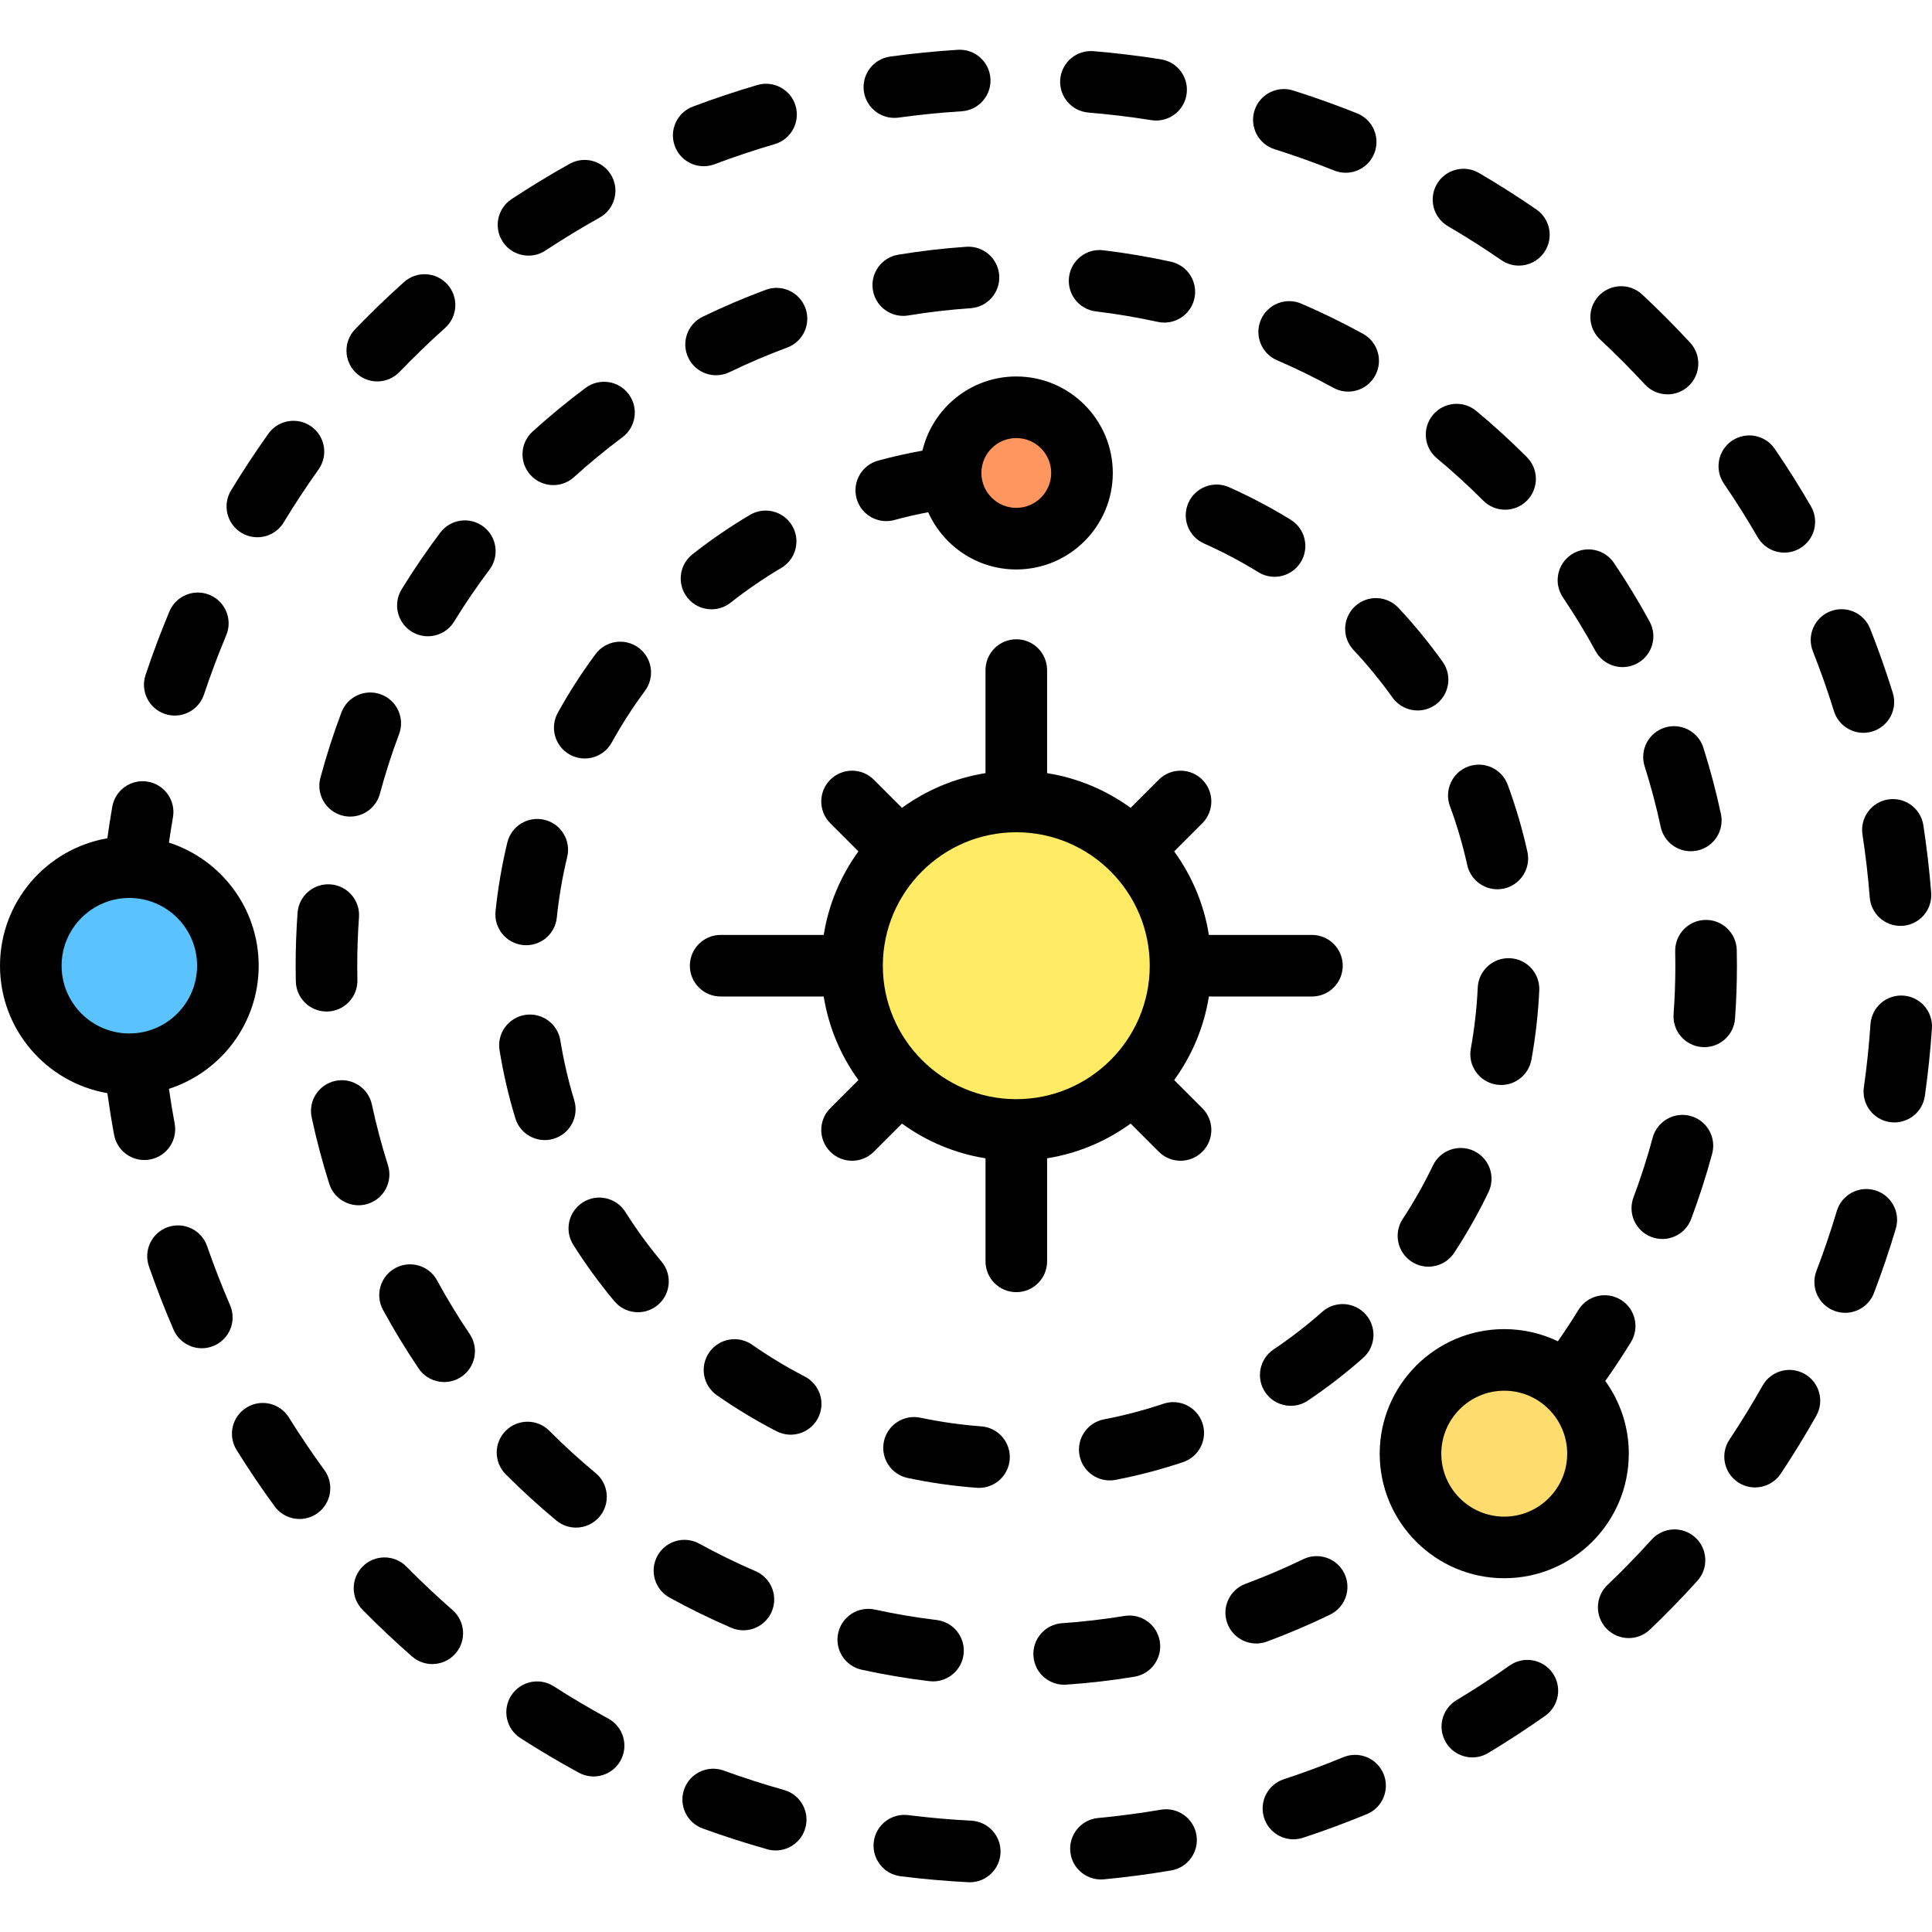 <?xml version="1.0" encoding="iso-8859-1"?>
<!-- Generator: Adobe Illustrator 19.0.0, SVG Export Plug-In . SVG Version: 6.00 Build 0)  -->
<svg version="1.1" id="Layer_1" xmlns="http://www.w3.org/2000/svg" xmlns:xlink="http://www.w3.org/1999/xlink" x="0px" y="0px"
	 viewBox="0 0 512 512" style="enable-background:new 0 0 512 512;" xml:space="preserve">
<circle style="fill:#FFEB64;" cx="269.328" cy="255.922" r="43.528"/>
<circle style="fill:#FF965F;" cx="269.328" cy="125.338" r="17.411"/>
<circle style="fill:#FFDC6E;" cx="399.912" cy="386.505" r="26.117"/>
<circle style="fill:#5AC3FF;" cx="34.278" cy="255.922" r="26.117"/>
<path d="M425.418,365.969c2.374-3.363,4.655-6.802,6.795-10.29c2.357-3.842,1.155-8.868-2.688-11.225
	c-3.842-2.358-8.868-1.155-11.225,2.688c-1.724,2.81-3.551,5.584-5.444,8.308c-4.307-2.063-9.128-3.221-14.214-3.221
	c-18.201,0-33.008,14.807-33.008,33.008c0,18.201,14.807,33.009,33.008,33.009s33.008-14.808,33.008-33.009
	C431.651,378.05,429.334,371.396,425.418,365.969z M398.642,401.924c-9.201,0-16.685-7.486-16.685-16.686
	c0-9.201,7.485-16.685,16.685-16.685c9.201,0,16.685,7.485,16.685,16.685C415.328,394.438,407.842,401.924,398.642,401.924z"/>
<path d="M161.206,455.446c-4.898-2.661-9.76-5.539-14.45-8.555c-3.791-2.439-8.842-1.342-11.279,2.448
	c-2.439,3.791-1.342,8.842,2.448,11.279c5.027,3.234,10.239,6.319,15.488,9.171c1.238,0.673,2.572,0.991,3.888,0.991
	c2.896,0,5.7-1.544,7.179-4.268C166.633,462.552,165.166,457.597,161.206,455.446z"/>
<path d="M43.729,189.211c0.857,0.287,1.728,0.422,2.586,0.422c3.416,0,6.599-2.161,7.74-5.579c1.765-5.288,3.75-10.573,5.901-15.709
	c1.741-4.157-0.218-8.94-4.376-10.681c-4.155-1.74-8.94,0.218-10.681,4.376c-2.307,5.508-4.437,11.176-6.329,16.845
	C37.144,183.162,39.454,187.785,43.729,189.211z"/>
<path d="M99.982,101.079c2.14,0,4.279-0.837,5.881-2.501c3.87-4.02,7.937-7.946,12.092-11.669c3.357-3.009,3.639-8.168,0.631-11.525
	c-3.009-3.357-8.168-3.64-11.525-0.631c-4.452,3.99-8.811,8.196-12.958,12.503c-3.126,3.247-3.027,8.413,0.22,11.539
	C95.906,100.322,97.945,101.079,99.982,101.079z"/>
<path d="M140.062,67.747c1.543,0,3.104-0.436,4.488-1.349c4.66-3.074,9.491-6.011,14.36-8.729c3.936-2.197,5.346-7.168,3.149-11.105
	c-2.197-3.935-7.169-5.344-11.104-3.148c-5.22,2.913-10.4,6.062-15.394,9.357c-3.763,2.482-4.8,7.544-2.318,11.307
	C134.811,66.458,137.411,67.747,140.062,67.747z"/>
<path d="M119.936,426.693c-4.197-3.675-8.311-7.553-12.226-11.527c-3.164-3.211-8.331-3.248-11.541-0.085s-3.248,8.331-0.085,11.541
	c4.195,4.257,8.603,8.413,13.1,12.351c1.549,1.356,3.465,2.021,5.374,2.021c2.27,0,4.53-0.942,6.144-2.785
	C123.669,434.818,123.327,429.662,119.936,426.693z"/>
<path d="M76.559,375.644c-2.381-3.826-7.414-4.998-11.241-2.616s-4.998,7.415-2.616,11.242c3.157,5.073,6.548,10.096,10.077,14.93
	c1.597,2.188,4.081,3.349,6.598,3.349c1.669,0,3.354-0.511,4.805-1.57c3.641-2.657,4.438-7.764,1.779-11.404
	C82.668,385.063,79.505,380.377,76.559,375.644z"/>
<path d="M46.287,297.762c-0.567-3.043-1.068-6.122-1.513-9.209c13.781-4.445,23.781-17.388,23.781-32.628
	c0-15.241-10.002-28.185-23.784-32.628c0.323-2.244,0.675-4.483,1.062-6.7c0.776-4.441-2.195-8.669-6.635-9.444
	c-4.435-0.776-8.669,2.195-9.444,6.635c-0.483,2.766-0.916,5.563-1.306,8.366C12.316,224.929,0,239.011,0,255.924
	c0,16.915,12.319,30.998,28.454,33.773c0.516,3.705,1.106,7.404,1.786,11.054c0.731,3.926,4.16,6.668,8.015,6.668
	c0.496,0,0.999-0.046,1.504-0.14C44.189,306.454,47.112,302.193,46.287,297.762z M16.323,255.924c0-9.9,8.055-17.955,17.955-17.955
	s17.955,8.055,17.955,17.955s-8.055,17.955-17.955,17.955S16.323,265.824,16.323,255.924z"/>
<path d="M60.976,345.897c-2.216-5.124-4.265-10.396-6.092-15.666c-1.476-4.258-6.124-6.514-10.384-5.039
	c-4.259,1.476-6.515,6.124-5.039,10.384c1.959,5.653,4.156,11.305,6.531,16.8c1.333,3.082,4.339,4.924,7.495,4.924
	c1.081,0,2.18-0.217,3.235-0.673C60.861,354.838,62.764,350.033,60.976,345.897z"/>
<path d="M63.971,141.19c1.323,0.802,2.783,1.185,4.224,1.185c2.759,0,5.452-1.399,6.986-3.931c2.888-4.763,5.995-9.484,9.234-14.03
	c2.615-3.67,1.76-8.768-1.911-11.383c-3.67-2.615-8.767-1.76-11.383,1.911c-3.471,4.872-6.801,9.931-9.897,15.037
	C58.888,133.835,60.117,138.854,63.971,141.19z"/>
<path d="M480.433,172.605c2.052,5.195,3.933,10.53,5.589,15.857c1.087,3.497,4.311,5.74,7.79,5.74c0.803,0,1.619-0.119,2.426-0.37
	c4.304-1.338,6.709-5.913,5.37-10.217c-1.776-5.713-3.793-11.436-5.994-17.007c-1.656-4.193-6.397-6.247-10.589-4.592
	C480.832,163.672,478.776,168.413,480.433,172.605z"/>
<path d="M186.493,44.05c0.955,0,1.928-0.17,2.876-0.526c5.224-1.969,10.587-3.762,15.94-5.333c4.326-1.27,6.801-5.804,5.532-10.13
	c-1.269-4.326-5.804-6.801-10.13-5.532c-5.741,1.686-11.494,3.61-17.097,5.72c-4.218,1.589-6.35,6.296-4.761,10.515
	C180.085,42.034,183.192,44.05,186.493,44.05z"/>
<path d="M493.573,221.165c0.846,5.507,1.497,11.12,1.935,16.685c0.337,4.277,3.911,7.522,8.128,7.522
	c0.214,0,0.432-0.009,0.65-0.025c4.493-0.354,7.849-4.284,7.495-8.776c-0.47-5.963-1.168-11.98-2.074-17.883
	c-0.684-4.455-4.849-7.51-9.306-6.827C495.945,212.543,492.888,216.71,493.573,221.165z"/>
<path d="M435.917,101.887c1.609,1.739,3.798,2.619,5.993,2.619c1.983,0,3.97-0.718,5.54-2.171c3.309-3.061,3.509-8.225,0.448-11.534
	c-4.059-4.388-8.333-8.679-12.705-12.757c-3.296-3.075-8.46-2.896-11.536,0.4c-3.074,3.296-2.896,8.461,0.4,11.535
	C428.138,93.786,432.128,97.793,435.917,101.887z"/>
<path d="M465.804,142.374c1.514,2.613,4.253,4.072,7.07,4.072c1.389,0,2.796-0.355,4.083-1.101c3.9-2.259,5.231-7.253,2.971-11.153
	c-2.995-5.171-6.226-10.3-9.6-15.243c-2.54-3.723-7.618-4.681-11.342-2.139c-3.723,2.541-4.68,7.618-2.139,11.342
	C459.995,132.765,463.008,137.55,465.804,142.374z"/>
<path d="M237.008,31.238c0.37,0,0.745-0.025,1.122-0.076c5.515-0.758,11.139-1.321,16.716-1.673c4.499-0.283,7.916-4.16,7.633-8.659
	s-4.163-7.916-8.659-7.633c-5.975,0.377-12.003,0.978-17.913,1.791c-4.466,0.614-7.588,4.731-6.974,9.196
	C229.495,28.276,232.993,31.238,237.008,31.238z"/>
<path d="M288.433,29.828c5.566,0.464,11.177,1.14,16.675,2.011c0.432,0.069,0.862,0.102,1.286,0.102c3.945,0,7.414-2.867,8.05-6.886
	c0.705-4.452-2.333-8.633-6.785-9.338c-5.895-0.933-11.908-1.658-17.873-2.156c-4.499-0.374-8.437,2.963-8.811,7.455
	C280.602,25.509,283.941,29.453,288.433,29.828z"/>
<path d="M383.72,59.938c4.807,2.812,9.574,5.843,14.169,9.009c1.414,0.974,3.026,1.442,4.623,1.442c2.594,0,5.146-1.234,6.728-3.532
	c2.557-3.712,1.621-8.794-2.09-11.351c-4.926-3.394-10.036-6.642-15.189-9.657c-3.89-2.275-8.888-0.967-11.166,2.924
	C378.52,52.664,379.829,57.664,383.72,59.938z"/>
<path d="M337.776,39.54c5.316,1.68,10.636,3.582,15.813,5.654c0.995,0.397,2.021,0.587,3.03,0.587c3.238,0,6.303-1.941,7.579-5.131
	c1.675-4.185-0.36-8.935-4.544-10.61c-5.552-2.222-11.257-4.262-16.958-6.063c-4.297-1.357-8.883,1.024-10.242,5.322
	C331.095,33.596,333.477,38.182,337.776,39.54z"/>
<path d="M307.645,479.592c-5.491,0.934-11.093,1.675-16.65,2.2c-4.488,0.424-7.781,4.407-7.356,8.894
	c0.4,4.225,3.954,7.392,8.116,7.392c0.257,0,0.518-0.012,0.779-0.037c5.957-0.564,11.963-1.357,17.849-2.358
	c4.443-0.755,7.433-4.971,6.678-9.414C316.305,481.826,312.089,478.834,307.645,479.592z"/>
<path d="M207.779,474.367c-5.365-1.509-10.744-3.241-15.986-5.146c-4.233-1.54-8.918,0.645-10.459,4.881
	c-1.54,4.236,0.645,8.919,4.882,10.459c5.623,2.045,11.39,3.901,17.145,5.518c0.739,0.208,1.482,0.307,2.213,0.307
	c3.565,0,6.84-2.354,7.852-5.955C214.648,480.093,212.119,475.587,207.779,474.367z"/>
<path d="M400.06,441.387c-4.558,3.22-9.295,6.309-14.078,9.182c-3.864,2.321-5.115,7.334-2.793,11.199
	c1.531,2.549,4.233,3.961,7.005,3.961c1.43,0,2.879-0.377,4.194-1.167c5.125-3.08,10.203-6.39,15.09-9.841
	c3.681-2.601,4.558-7.694,1.958-11.375C408.834,439.664,403.742,438.788,400.06,441.387z"/>
<path d="M449.236,407.418c-3.344-3.022-8.505-2.762-11.527,0.582c-3.741,4.141-7.685,8.192-11.719,12.043
	c-3.26,3.113-3.379,8.279-0.267,11.539c1.604,1.679,3.752,2.526,5.903,2.526c2.025,0,4.055-0.75,5.636-2.259
	c4.322-4.126,8.546-8.468,12.554-12.904C452.841,415.601,452.58,410.44,449.236,407.418z"/>
<path d="M257.414,482.506c-5.579-0.288-11.209-0.788-16.734-1.483c-4.468-0.563-8.554,2.606-9.117,7.078
	c-0.564,4.472,2.606,8.554,7.078,9.118c5.92,0.745,11.953,1.28,17.931,1.589c0.144,0.008,0.286,0.012,0.429,0.012
	c4.314,0,7.919-3.382,8.143-7.74C265.375,486.576,261.914,482.738,257.414,482.506z"/>
<path d="M355.989,465.677c-5.158,2.134-10.462,4.099-15.765,5.842c-4.282,1.407-6.613,6.02-5.205,10.301
	c1.13,3.437,4.322,5.616,7.752,5.616c0.844,0,1.703-0.133,2.55-0.41c5.687-1.868,11.376-3.977,16.907-6.265
	c4.166-1.723,6.145-6.497,4.422-10.662C364.926,465.934,360.152,463.953,355.989,465.677z"/>
<path d="M478.224,364.093c-3.926-2.214-8.904-0.826-11.117,3.101c-2.736,4.851-5.69,9.666-8.782,14.31
	c-2.498,3.752-1.482,8.819,2.27,11.317c1.391,0.926,2.962,1.369,4.516,1.369c2.639,0,5.229-1.279,6.801-3.64
	c3.315-4.977,6.481-10.138,9.414-15.339C483.539,371.285,482.151,366.306,478.224,364.093z"/>
<path d="M504.389,263.845c-4.5-0.306-8.389,3.096-8.694,7.592c-0.378,5.579-0.965,11.2-1.748,16.707
	c-0.634,4.463,2.469,8.595,6.932,9.228c0.39,0.055,0.776,0.083,1.158,0.083c3.998,0,7.491-2.941,8.07-7.014
	c0.839-5.901,1.469-11.924,1.874-17.903C512.285,268.042,508.887,264.15,504.389,263.845z"/>
<path d="M496.923,315.446c-4.317-1.289-8.864,1.167-10.155,5.487c-1.594,5.341-3.411,10.692-5.401,15.901
	c-1.607,4.211,0.503,8.929,4.714,10.536c0.958,0.366,1.942,0.54,2.91,0.54c3.286,0,6.384-1.999,7.626-5.253
	c2.133-5.588,4.082-11.326,5.791-17.054C503.699,321.282,501.243,316.736,496.923,315.446z"/>
<path d="M310.302,69.354c-5.891-1.288-11.921-2.308-17.923-3.031c-4.479-0.538-8.54,2.652-9.079,7.128
	c-0.539,4.476,2.653,8.54,7.128,9.079c5.488,0.661,11.002,1.592,16.387,2.769c0.588,0.128,1.174,0.19,1.751,0.19
	c3.752,0,7.131-2.604,7.966-6.419C317.495,74.667,314.705,70.317,310.302,69.354z"/>
<path d="M352.483,427.896c4.057-1.965,5.752-6.847,3.787-10.903c-1.965-4.057-6.847-5.753-10.904-3.787
	c-4.973,2.409-10.118,4.603-15.291,6.523c-4.227,1.567-6.381,6.265-4.813,10.49c1.221,3.29,4.338,5.325,7.653,5.325
	c0.942,0,1.902-0.164,2.837-0.511C341.412,432.932,347.042,430.531,352.483,427.896z"/>
<path d="M256.101,65.397c-6.032,0.412-12.106,1.119-18.051,2.099c-4.447,0.732-7.458,4.932-6.726,9.379
	c0.658,3.999,4.119,6.836,8.043,6.836c0.441,0,0.888-0.036,1.337-0.111c5.438-0.896,10.993-1.542,16.512-1.92
	c4.496-0.308,7.893-4.203,7.585-8.7C264.493,68.484,260.586,65.09,256.101,65.397z"/>
<path d="M361.21,88.462c-5.295-2.911-10.791-5.599-16.332-7.987c-4.139-1.785-8.942,0.125-10.725,4.262
	c-1.785,4.139,0.124,8.942,4.264,10.726c5.066,2.184,10.089,4.641,14.93,7.302c1.247,0.686,2.595,1.012,3.924,1.012
	c2.88,0,5.673-1.529,7.159-4.232C366.602,95.596,365.16,90.634,361.21,88.462z"/>
<path d="M447.986,295.738c-4.353-1.173-8.832,1.405-10.005,5.755c-1.436,5.331-3.149,10.653-5.088,15.819
	c-1.584,4.219,0.552,8.924,4.772,10.509c0.945,0.355,1.914,0.523,2.867,0.523c3.303,0,6.413-2.02,7.641-5.295
	c2.122-5.651,3.996-11.475,5.568-17.308C454.914,301.39,452.338,296.911,447.986,295.738z"/>
<path d="M441.16,192.827c-4.296,1.362-6.675,5.949-5.313,10.246c1.668,5.259,3.1,10.663,4.257,16.062
	c0.82,3.832,4.206,6.453,7.972,6.453c0.567,0,1.142-0.059,1.718-0.183c4.407-0.945,7.215-5.282,6.27-9.69
	c-1.266-5.907-2.834-11.819-4.657-17.574C450.044,193.843,445.456,191.465,441.16,192.827z"/>
<path d="M202.942,76.802c-5.659,2.099-11.287,4.498-16.727,7.131c-4.058,1.964-5.754,6.845-3.79,10.903
	c1.409,2.912,4.32,4.607,7.352,4.607c1.193,0,2.405-0.263,3.55-0.817c4.973-2.407,10.117-4.6,15.289-6.518
	c4.227-1.566,6.382-6.263,4.815-10.489C211.864,77.392,207.171,75.235,202.942,76.802z"/>
<path d="M451.07,277.484c0.201,0.015,0.4,0.022,0.598,0.022c4.239,0,7.82-3.277,8.132-7.572c0.336-4.634,0.506-9.348,0.506-14.012
	c0-1.386-0.015-2.771-0.045-4.15c-0.097-4.506-3.861-8.092-8.333-7.985c-4.506,0.096-8.082,3.827-7.985,8.333
	c0.026,1.264,0.04,2.532,0.04,3.803c0,4.272-0.157,8.589-0.464,12.831C443.193,273.25,446.573,277.159,451.07,277.484z"/>
<path d="M380.8,121.461c4.249,3.527,8.381,7.301,12.279,11.215c1.594,1.601,3.689,2.402,5.783,2.402
	c2.084,0,4.167-0.793,5.759-2.379c3.194-3.181,3.204-8.349,0.023-11.542c-4.26-4.277-8.775-8.401-13.42-12.255
	c-3.468-2.878-8.614-2.402-11.492,1.066S377.33,118.582,380.8,121.461z"/>
<path d="M422.828,172.529c1.48,2.719,4.283,4.26,7.176,4.26c1.318,0,2.655-0.32,3.896-0.995c3.959-2.156,5.42-7.112,3.265-11.071
	c-2.887-5.302-6.065-10.528-9.444-15.534c-2.522-3.736-7.596-4.718-11.331-2.197c-3.736,2.522-4.72,7.596-2.197,11.331
	C417.282,162.903,420.188,167.681,422.828,172.529z"/>
<path d="M155.183,102.798c-4.836,3.61-9.558,7.497-14.033,11.551c-3.34,3.026-3.595,8.186-0.568,11.528
	c1.611,1.778,3.826,2.681,6.051,2.681c1.953,0,3.915-0.698,5.477-2.112c4.094-3.71,8.414-7.266,12.839-10.569
	c3.612-2.697,4.354-7.811,1.657-11.423C163.909,100.843,158.796,100.101,155.183,102.798z"/>
<path d="M307.358,434.966c-0.733-4.447-4.936-7.457-9.381-6.724c-5.44,0.897-10.998,1.544-16.522,1.923
	c-4.496,0.308-7.892,4.204-7.584,8.701c0.295,4.307,3.88,7.603,8.134,7.603c0.187,0,0.377-0.007,0.567-0.02
	c6.037-0.414,12.115-1.121,18.062-2.102C305.081,443.614,308.092,439.413,307.358,434.966z"/>
<path d="M97.498,319.024c4.296-1.362,6.675-5.949,5.313-10.246c-1.668-5.259-3.1-10.664-4.257-16.062
	c-0.945-4.407-5.282-7.216-9.69-6.27c-4.407,0.945-7.215,5.283-6.27,9.69c1.266,5.906,2.834,11.819,4.657,17.574
	c1.102,3.476,4.316,5.697,7.777,5.697C95.846,319.408,96.677,319.285,97.498,319.024z"/>
<path d="M152.643,404.832c2.344,0,4.671-1.004,6.284-2.949c2.879-3.469,2.402-8.614-1.068-11.494
	c-4.252-3.528-8.382-7.301-12.28-11.215c-3.181-3.194-8.349-3.203-11.541-0.023c-3.194,3.181-3.204,8.349-0.023,11.542
	c4.259,4.277,8.774,8.4,13.421,12.255C148.959,404.215,150.806,404.832,152.643,404.832z"/>
<path d="M90.669,216.12c0.711,0.192,1.426,0.283,2.129,0.283c3.6,0,6.894-2.398,7.875-6.039c1.436-5.329,3.148-10.652,5.088-15.819
	c1.584-4.22-0.552-8.925-4.772-10.509c-4.218-1.583-8.925,0.552-10.51,4.772c-2.123,5.653-3.996,11.477-5.567,17.309
	C83.74,210.468,86.317,214.947,90.669,216.12z"/>
<path d="M197.008,432.044c3.159,0,6.168-1.847,7.499-4.933c1.785-4.139-0.124-8.942-4.264-10.725
	c-5.064-2.184-10.089-4.641-14.93-7.302c-3.951-2.172-8.912-0.73-11.084,3.22c-2.172,3.949-0.729,8.911,3.22,11.083
	c5.296,2.911,10.791,5.599,16.332,7.987C194.834,431.829,195.929,432.044,197.008,432.044z"/>
<path d="M128.096,139.548c-3.602-2.711-8.718-1.989-11.429,1.612c-3.633,4.826-7.075,9.881-10.231,15.024
	c-2.357,3.842-1.153,8.868,2.688,11.225c1.332,0.817,2.805,1.206,4.26,1.206c2.744,0,5.424-1.383,6.964-3.895
	c2.886-4.703,6.034-9.326,9.358-13.742C132.418,147.377,131.697,142.259,128.096,139.548z"/>
<path d="M247.266,445.584c4.072,0,7.595-3.044,8.093-7.186c0.539-4.476-2.653-8.54-7.128-9.079
	c-5.487-0.661-10.999-1.592-16.386-2.769c-4.404-0.96-8.753,1.826-9.717,6.23c-0.963,4.403,1.827,8.753,6.23,9.716
	c5.893,1.288,11.922,2.308,17.923,3.03C246.612,445.565,246.941,445.584,247.266,445.584z"/>
<path d="M87.587,234.368c-4.506-0.325-8.405,3.055-8.731,7.55c-0.336,4.635-0.506,9.348-0.506,14.006
	c0,1.387,0.015,2.773,0.045,4.154c0.095,4.446,3.729,7.987,8.156,7.987c0.059,0,0.119,0,0.177-0.001
	c4.506-0.096,8.082-3.827,7.985-8.333c-0.026-1.266-0.04-2.534-0.04-3.808c0-4.267,0.156-8.581,0.464-12.823
	C95.463,238.603,92.083,234.694,87.587,234.368z"/>
<path d="M115.831,339.321c-2.155-3.958-7.112-5.42-11.07-3.265c-3.959,2.155-5.42,7.111-3.265,11.07
	c2.885,5.298,6.062,10.524,9.444,15.534c1.577,2.335,4.15,3.595,6.772,3.595c1.571,0,3.159-0.453,4.56-1.398
	c3.736-2.521,4.719-7.595,2.197-11.33C121.374,348.945,118.469,344.166,115.831,339.321z"/>
<path d="M396.803,235.666c0.585,0,1.18-0.063,1.776-0.196c4.401-0.976,7.176-5.335,6.199-9.736
	c-1.333-6.007-3.087-11.979-5.214-17.754c-1.558-4.229-6.247-6.396-10.479-4.838c-4.23,1.558-6.395,6.249-4.838,10.479
	c1.875,5.089,3.42,10.355,4.595,15.649C389.687,233.076,393.059,235.666,396.803,235.666z"/>
<path d="M213.277,364.791c-4.812-2.483-9.506-5.317-13.955-8.423c-3.694-2.58-8.783-1.677-11.364,2.019
	c-2.581,3.696-1.677,8.783,2.019,11.364c5.039,3.519,10.361,6.73,15.815,9.546c1.197,0.617,2.476,0.91,3.736,0.91
	c2.957,0,5.81-1.612,7.259-4.42C218.854,371.781,217.282,366.858,213.277,364.791z"/>
<path d="M379.752,308.853c-2.343,4.878-5.04,9.651-8.019,14.186c-2.475,3.767-1.427,8.827,2.341,11.302
	c1.382,0.908,2.936,1.341,4.474,1.341c2.656,0,5.261-1.295,6.828-3.682c3.377-5.14,6.435-10.55,9.091-16.08
	c1.951-4.063,0.239-8.94-3.824-10.891C386.579,303.077,381.702,304.789,379.752,308.853z"/>
<path d="M138.603,250.45c0.285,0.029,0.568,0.045,0.85,0.045c4.13,0,7.674-3.124,8.108-7.322c0.558-5.401,1.485-10.808,2.754-16.068
	c1.057-4.382-1.638-8.792-6.02-9.848c-4.378-1.058-8.79,1.637-9.848,6.019c-1.439,5.965-2.49,12.095-3.123,18.217
	C130.861,245.976,134.12,249.987,138.603,250.45z"/>
<path d="M175.333,334.363c-3.481-4.167-6.713-8.603-9.605-13.187c-2.406-3.811-7.447-4.95-11.258-2.544s-4.951,7.447-2.545,11.258
	c3.278,5.192,6.938,10.218,10.882,14.938c1.614,1.933,3.933,2.929,6.268,2.929c1.846,0,3.701-0.622,5.228-1.898
	C177.761,342.97,178.222,337.823,175.333,334.363z"/>
<path d="M139.132,268.97c-4.449,0.724-7.469,4.916-6.747,9.365c0.987,6.07,2.393,12.128,4.18,18.006
	c1.071,3.521,4.307,5.79,7.806,5.79c0.787,0,1.587-0.114,2.377-0.355c4.313-1.311,6.746-5.87,5.436-10.182
	c-1.576-5.183-2.815-10.525-3.686-15.878C147.774,271.269,143.58,268.249,139.132,268.97z"/>
<path d="M157.818,173.355c-3.661,4.936-7.024,10.163-9.995,15.537c-2.181,3.945-0.751,8.91,3.194,11.091
	c1.251,0.692,2.606,1.021,3.941,1.021c2.874,0,5.661-1.521,7.149-4.215c2.623-4.741,5.59-9.355,8.82-13.711
	c2.686-3.62,1.927-8.732-1.693-11.417C165.615,168.976,160.502,169.735,157.818,173.355z"/>
<path d="M234.865,138.099c0.711,0,1.434-0.094,2.154-0.289c2.945-0.804,5.94-1.486,8.957-2.07
	c3.993,8.932,12.955,15.174,23.354,15.174c14.101,0,25.573-11.472,25.573-25.573s-11.472-25.573-25.573-25.573
	c-12.064,0-22.196,8.4-24.874,19.656c-3.952,0.717-7.881,1.587-11.733,2.638c-4.348,1.187-6.912,5.674-5.725,10.022
	C227.987,135.713,231.275,138.099,234.865,138.099z M269.328,116.091c5.1,0,9.25,4.149,9.25,9.25c0,5.1-4.149,9.25-9.25,9.25
	s-9.25-4.149-9.25-9.25C260.079,120.24,264.228,116.091,269.328,116.091z"/>
<path d="M397.822,287.532c3.87,0,7.306-2.765,8.021-6.708c1.093-6.03,1.792-12.206,2.078-18.358c0.21-4.503-3.27-8.323-7.773-8.533
	c-4.495-0.201-8.323,3.271-8.531,7.774c-0.252,5.432-0.871,10.885-1.835,16.205c-0.804,4.435,2.139,8.683,6.575,9.486
	C396.849,287.489,397.338,287.532,397.822,287.532z"/>
<path d="M308.325,372.006c-5.135,1.724-10.439,3.117-15.764,4.139c-4.427,0.85-7.326,5.128-6.476,9.554
	c0.75,3.907,4.17,6.624,8.006,6.624c0.51,0,1.028-0.048,1.547-0.148c6.039-1.159,12.056-2.74,17.882-4.696
	c4.273-1.434,6.574-6.061,5.14-10.335C317.225,372.872,312.597,370.572,308.325,372.006z"/>
<path d="M198.749,136.449c-5.285,3.129-10.414,6.646-15.245,10.453c-3.54,2.79-4.147,7.922-1.357,11.462
	c1.611,2.043,4.001,3.109,6.415,3.109c1.768,0,3.551-0.572,5.047-1.752c4.262-3.36,8.789-6.464,13.453-9.226
	c3.878-2.296,5.162-7.302,2.866-11.18C207.634,135.436,202.628,134.152,198.749,136.449z"/>
<path d="M260.057,378.001c-5.419-0.406-10.85-1.177-16.142-2.294c-4.413-0.929-8.74,1.89-9.671,6.301
	c-0.93,4.41,1.89,8.74,6.301,9.671c5.999,1.267,12.154,2.142,18.296,2.601c0.207,0.016,0.412,0.023,0.617,0.023
	c4.231,0,7.81-3.266,8.13-7.553C267.922,382.254,264.551,378.336,260.057,378.001z"/>
<path d="M359.062,160.708c-3.289,3.082-3.457,8.246-0.375,11.537c3.711,3.96,7.19,8.206,10.341,12.619
	c1.593,2.231,4.102,3.419,6.649,3.419c1.641,0,3.298-0.493,4.737-1.52c3.668-2.619,4.518-7.716,1.899-11.385
	c-3.569-4.998-7.511-9.807-11.713-14.292C367.515,157.794,362.35,157.627,359.062,160.708z"/>
<path d="M350.417,347.641c-4.065,3.598-8.408,6.955-12.908,9.978c-3.741,2.514-4.737,7.585-2.223,11.326
	c1.576,2.345,4.155,3.611,6.782,3.611c1.565,0,3.147-0.449,4.544-1.387c5.097-3.423,10.017-7.227,14.621-11.301
	c3.377-2.987,3.691-8.145,0.704-11.521C358.95,344.971,353.793,344.655,350.417,347.641z"/>
<path d="M319.074,144.029c4.945,2.201,9.793,4.761,14.41,7.608c1.335,0.824,2.814,1.216,4.276,1.216
	c2.738,0,5.413-1.378,6.955-3.878c2.366-3.837,1.173-8.864-2.663-11.23c-5.234-3.228-10.731-6.13-16.337-8.626
	c-4.118-1.834-8.942,0.019-10.775,4.136C313.105,137.371,314.956,142.195,319.074,144.029z"/>
<path d="M311.168,286.223c4.668-6.428,7.896-13.964,9.199-22.137h27.311c4.507,0,8.161-3.654,8.161-8.161s-3.654-8.161-8.161-8.161
	h-27.311c-1.303-8.173-4.531-15.709-9.199-22.137l7.458-7.458c3.187-3.187,3.187-8.354,0-11.541c-3.187-3.187-8.355-3.187-11.541,0
	l-7.458,7.458c-6.428-4.668-13.964-7.896-22.137-9.199v-27.312c0-4.507-3.654-8.161-8.161-8.161s-8.161,3.654-8.161,8.161v27.311
	c-8.173,1.303-15.708,4.531-22.137,9.199l-7.458-7.458c-3.187-3.187-8.355-3.187-11.541,0c-3.187,3.187-3.187,8.354,0,11.541
	l7.458,7.458c-4.668,6.428-7.896,13.964-9.199,22.137h-27.312c-4.507,0-8.161,3.654-8.161,8.161c0,4.507,3.654,8.161,8.161,8.161
	h27.312c1.303,8.173,4.531,15.709,9.199,22.137l-7.458,7.458c-3.187,3.187-3.187,8.354,0,11.541
	c1.593,1.593,3.682,2.391,5.771,2.391s4.178-0.797,5.771-2.391l7.458-7.458c6.428,4.668,13.964,7.896,22.137,9.199v27.311
	c0,4.507,3.654,8.161,8.161,8.161c4.507,0,8.161-3.654,8.161-8.161v-27.311c8.173-1.303,15.708-4.531,22.137-9.199l7.458,7.458
	c1.593,1.593,3.682,2.391,5.771,2.391s4.178-0.797,5.771-2.391c3.187-3.187,3.187-8.354,0-11.541L311.168,286.223z M269.328,291.29
	c-19.5,0-35.366-15.865-35.366-35.366s15.866-35.366,35.366-35.366s35.366,15.865,35.366,35.366S288.829,291.29,269.328,291.29z"/>
<g>
</g>
<g>
</g>
<g>
</g>
<g>
</g>
<g>
</g>
<g>
</g>
<g>
</g>
<g>
</g>
<g>
</g>
<g>
</g>
<g>
</g>
<g>
</g>
<g>
</g>
<g>
</g>
<g>
</g>
</svg>

